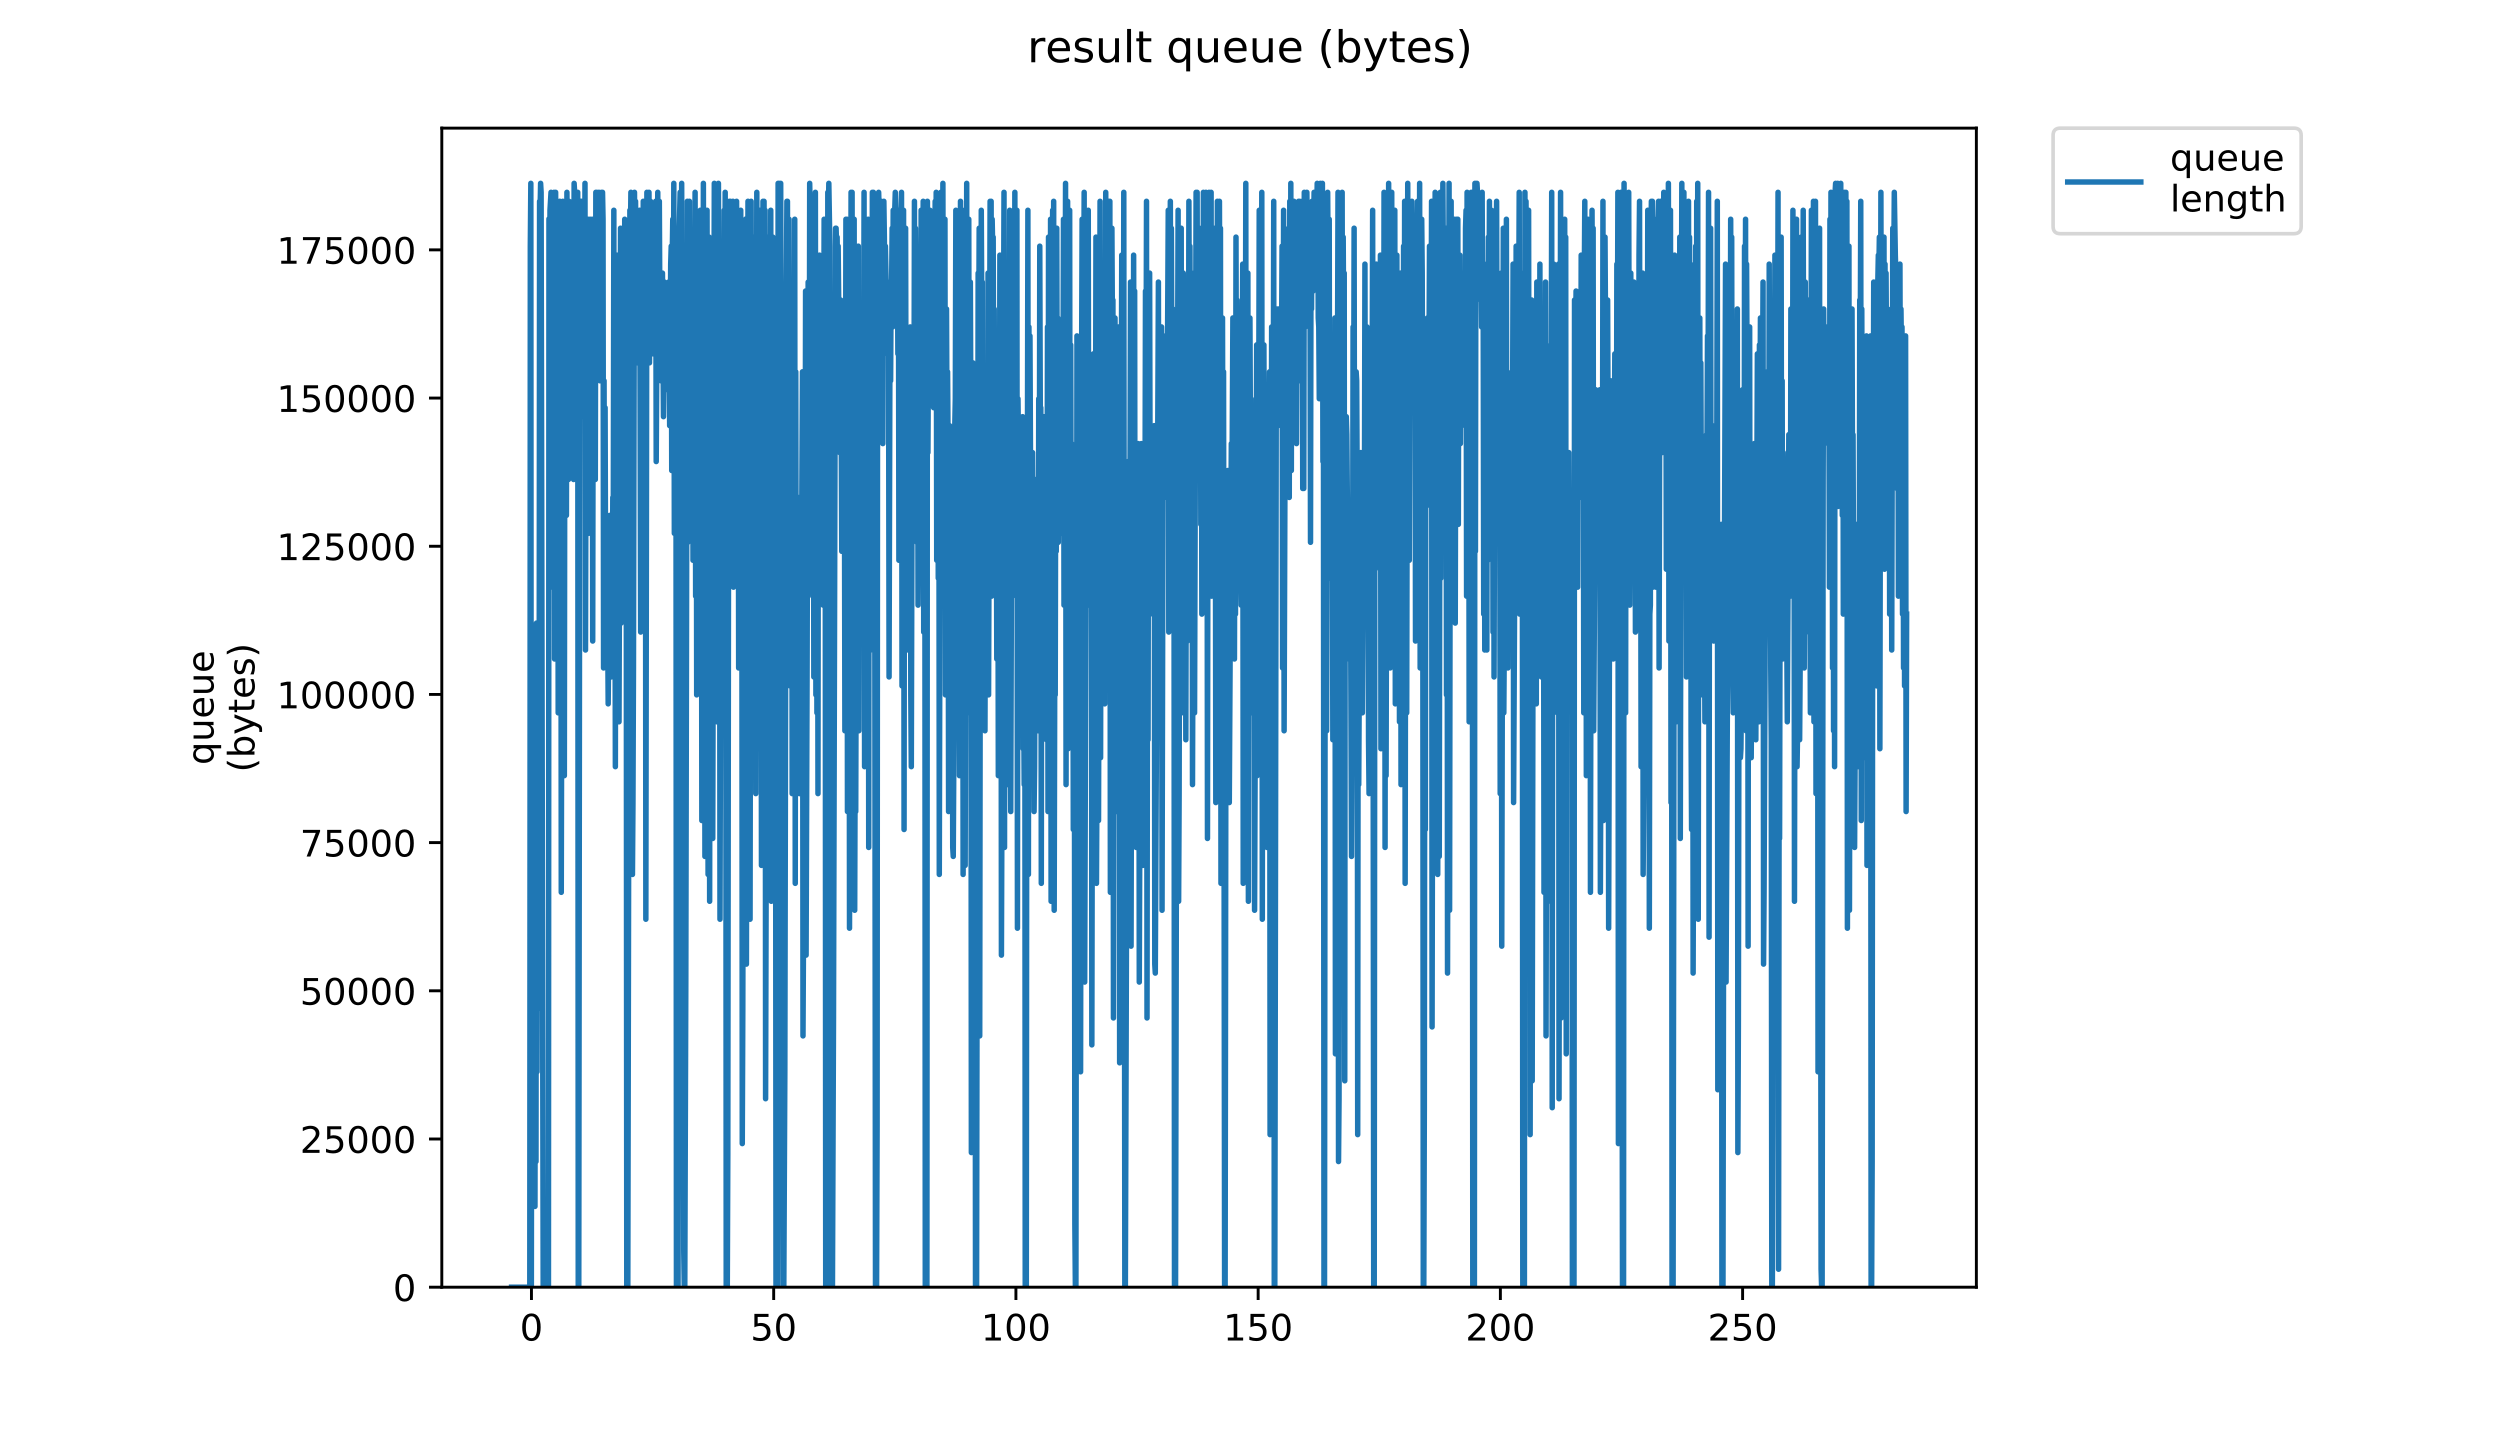 <?xml version="1.0" encoding="utf-8" standalone="no"?>
<!DOCTYPE svg PUBLIC "-//W3C//DTD SVG 1.1//EN"
  "http://www.w3.org/Graphics/SVG/1.1/DTD/svg11.dtd">
<!-- Created with matplotlib (https://matplotlib.org/) -->
<svg height="396pt" version="1.1" viewBox="0 0 684 396" width="684pt" xmlns="http://www.w3.org/2000/svg" xmlns:xlink="http://www.w3.org/1999/xlink">
 <defs>
  <style type="text/css">
*{stroke-linecap:butt;stroke-linejoin:round;}
  </style>
 </defs>
 <g id="figure_1">
  <g id="patch_1">
   <path d="M 0 396 
L 684 396 
L 684 0 
L 0 0 
z
" style="fill:#ffffff;"/>
  </g>
  <g id="axes_1">
   <g id="patch_2">
    <path d="M 120.879 352.174 
L 540.734 352.174 
L 540.734 35.062 
L 120.879 35.062 
z
" style="fill:#ffffff;"/>
   </g>
   <g id="matplotlib.axis_1">
    <g id="xtick_1">
     <g id="line2d_1">
      <defs>
       <path d="M 0 0 
L 0 3.5 
" id="m63b536dbc6" style="stroke:#000000;stroke-width:0.8;"/>
      </defs>
      <g>
       <use style="stroke:#000000;stroke-width:0.8;" x="145.406" xlink:href="#m63b536dbc6" y="352.174"/>
      </g>
     </g>
     <g id="text_1">
      <!-- 0 -->
      <defs>
       <path d="M 31.781 66.406 
Q 24.172 66.406 20.328 58.906 
Q 16.5 51.422 16.5 36.375 
Q 16.5 21.391 20.328 13.891 
Q 24.172 6.391 31.781 6.391 
Q 39.453 6.391 43.281 13.891 
Q 47.125 21.391 47.125 36.375 
Q 47.125 51.422 43.281 58.906 
Q 39.453 66.406 31.781 66.406 
z
M 31.781 74.219 
Q 44.047 74.219 50.516 64.516 
Q 56.984 54.828 56.984 36.375 
Q 56.984 17.969 50.516 8.266 
Q 44.047 -1.422 31.781 -1.422 
Q 19.531 -1.422 13.062 8.266 
Q 6.594 17.969 6.594 36.375 
Q 6.594 54.828 13.062 64.516 
Q 19.531 74.219 31.781 74.219 
z
" id="DejaVuSans-48"/>
      </defs>
      <g transform="translate(142.224 366.773)scale(0.1 -0.1)">
       <use xlink:href="#DejaVuSans-48"/>
      </g>
     </g>
    </g>
    <g id="xtick_2">
     <g id="line2d_2">
      <g>
       <use style="stroke:#000000;stroke-width:0.8;" x="211.68" xlink:href="#m63b536dbc6" y="352.174"/>
      </g>
     </g>
     <g id="text_2">
      <!-- 50 -->
      <defs>
       <path d="M 10.797 72.906 
L 49.516 72.906 
L 49.516 64.594 
L 19.828 64.594 
L 19.828 46.734 
Q 21.969 47.469 24.109 47.828 
Q 26.266 48.188 28.422 48.188 
Q 40.625 48.188 47.75 41.5 
Q 54.891 34.812 54.891 23.391 
Q 54.891 11.625 47.562 5.094 
Q 40.234 -1.422 26.906 -1.422 
Q 22.312 -1.422 17.547 -0.641 
Q 12.797 0.141 7.719 1.703 
L 7.719 11.625 
Q 12.109 9.234 16.797 8.062 
Q 21.484 6.891 26.703 6.891 
Q 35.156 6.891 40.078 11.328 
Q 45.016 15.766 45.016 23.391 
Q 45.016 31 40.078 35.438 
Q 35.156 39.891 26.703 39.891 
Q 22.75 39.891 18.812 39.016 
Q 14.891 38.141 10.797 36.281 
z
" id="DejaVuSans-53"/>
      </defs>
      <g transform="translate(205.318 366.773)scale(0.1 -0.1)">
       <use xlink:href="#DejaVuSans-53"/>
       <use x="63.623" xlink:href="#DejaVuSans-48"/>
      </g>
     </g>
    </g>
    <g id="xtick_3">
     <g id="line2d_3">
      <g>
       <use style="stroke:#000000;stroke-width:0.8;" x="277.954" xlink:href="#m63b536dbc6" y="352.174"/>
      </g>
     </g>
     <g id="text_3">
      <!-- 100 -->
      <defs>
       <path d="M 12.406 8.297 
L 28.516 8.297 
L 28.516 63.922 
L 10.984 60.406 
L 10.984 69.391 
L 28.422 72.906 
L 38.281 72.906 
L 38.281 8.297 
L 54.391 8.297 
L 54.391 0 
L 12.406 0 
z
" id="DejaVuSans-49"/>
      </defs>
      <g transform="translate(268.411 366.773)scale(0.1 -0.1)">
       <use xlink:href="#DejaVuSans-49"/>
       <use x="63.623" xlink:href="#DejaVuSans-48"/>
       <use x="127.246" xlink:href="#DejaVuSans-48"/>
      </g>
     </g>
    </g>
    <g id="xtick_4">
     <g id="line2d_4">
      <g>
       <use style="stroke:#000000;stroke-width:0.8;" x="344.229" xlink:href="#m63b536dbc6" y="352.174"/>
      </g>
     </g>
     <g id="text_4">
      <!-- 150 -->
      <g transform="translate(334.685 366.773)scale(0.1 -0.1)">
       <use xlink:href="#DejaVuSans-49"/>
       <use x="63.623" xlink:href="#DejaVuSans-53"/>
       <use x="127.246" xlink:href="#DejaVuSans-48"/>
      </g>
     </g>
    </g>
    <g id="xtick_5">
     <g id="line2d_5">
      <g>
       <use style="stroke:#000000;stroke-width:0.8;" x="410.503" xlink:href="#m63b536dbc6" y="352.174"/>
      </g>
     </g>
     <g id="text_5">
      <!-- 200 -->
      <defs>
       <path d="M 19.188 8.297 
L 53.609 8.297 
L 53.609 0 
L 7.328 0 
L 7.328 8.297 
Q 12.938 14.109 22.625 23.891 
Q 32.328 33.688 34.812 36.531 
Q 39.547 41.844 41.422 45.531 
Q 43.312 49.219 43.312 52.781 
Q 43.312 58.594 39.234 62.25 
Q 35.156 65.922 28.609 65.922 
Q 23.969 65.922 18.812 64.312 
Q 13.672 62.703 7.812 59.422 
L 7.812 69.391 
Q 13.766 71.781 18.938 73 
Q 24.125 74.219 28.422 74.219 
Q 39.75 74.219 46.484 68.547 
Q 53.219 62.891 53.219 53.422 
Q 53.219 48.922 51.531 44.891 
Q 49.859 40.875 45.406 35.406 
Q 44.188 33.984 37.641 27.219 
Q 31.109 20.453 19.188 8.297 
z
" id="DejaVuSans-50"/>
      </defs>
      <g transform="translate(400.959 366.773)scale(0.1 -0.1)">
       <use xlink:href="#DejaVuSans-50"/>
       <use x="63.623" xlink:href="#DejaVuSans-48"/>
       <use x="127.246" xlink:href="#DejaVuSans-48"/>
      </g>
     </g>
    </g>
    <g id="xtick_6">
     <g id="line2d_6">
      <g>
       <use style="stroke:#000000;stroke-width:0.8;" x="476.778" xlink:href="#m63b536dbc6" y="352.174"/>
      </g>
     </g>
     <g id="text_6">
      <!-- 250 -->
      <g transform="translate(467.234 366.773)scale(0.1 -0.1)">
       <use xlink:href="#DejaVuSans-50"/>
       <use x="63.623" xlink:href="#DejaVuSans-53"/>
       <use x="127.246" xlink:href="#DejaVuSans-48"/>
      </g>
     </g>
    </g>
   </g>
   <g id="matplotlib.axis_2">
    <g id="ytick_1">
     <g id="line2d_7">
      <defs>
       <path d="M 0 0 
L -3.5 0 
" id="mf57ca053b2" style="stroke:#000000;stroke-width:0.8;"/>
      </defs>
      <g>
       <use style="stroke:#000000;stroke-width:0.8;" x="120.879" xlink:href="#mf57ca053b2" y="352.174"/>
      </g>
     </g>
     <g id="text_7">
      <!-- 0 -->
      <g transform="translate(107.516 355.973)scale(0.1 -0.1)">
       <use xlink:href="#DejaVuSans-48"/>
      </g>
     </g>
    </g>
    <g id="ytick_2">
     <g id="line2d_8">
      <g>
       <use style="stroke:#000000;stroke-width:0.8;" x="120.879" xlink:href="#mf57ca053b2" y="311.63"/>
      </g>
     </g>
     <g id="text_8">
      <!-- 25000 -->
      <g transform="translate(82.066 315.429)scale(0.1 -0.1)">
       <use xlink:href="#DejaVuSans-50"/>
       <use x="63.623" xlink:href="#DejaVuSans-53"/>
       <use x="127.246" xlink:href="#DejaVuSans-48"/>
       <use x="190.869" xlink:href="#DejaVuSans-48"/>
       <use x="254.492" xlink:href="#DejaVuSans-48"/>
      </g>
     </g>
    </g>
    <g id="ytick_3">
     <g id="line2d_9">
      <g>
       <use style="stroke:#000000;stroke-width:0.8;" x="120.879" xlink:href="#mf57ca053b2" y="271.085"/>
      </g>
     </g>
     <g id="text_9">
      <!-- 50000 -->
      <g transform="translate(82.066 274.884)scale(0.1 -0.1)">
       <use xlink:href="#DejaVuSans-53"/>
       <use x="63.623" xlink:href="#DejaVuSans-48"/>
       <use x="127.246" xlink:href="#DejaVuSans-48"/>
       <use x="190.869" xlink:href="#DejaVuSans-48"/>
       <use x="254.492" xlink:href="#DejaVuSans-48"/>
      </g>
     </g>
    </g>
    <g id="ytick_4">
     <g id="line2d_10">
      <g>
       <use style="stroke:#000000;stroke-width:0.8;" x="120.879" xlink:href="#mf57ca053b2" y="230.541"/>
      </g>
     </g>
     <g id="text_10">
      <!-- 75000 -->
      <defs>
       <path d="M 8.203 72.906 
L 55.078 72.906 
L 55.078 68.703 
L 28.609 0 
L 18.312 0 
L 43.219 64.594 
L 8.203 64.594 
z
" id="DejaVuSans-55"/>
      </defs>
      <g transform="translate(82.066 234.34)scale(0.1 -0.1)">
       <use xlink:href="#DejaVuSans-55"/>
       <use x="63.623" xlink:href="#DejaVuSans-53"/>
       <use x="127.246" xlink:href="#DejaVuSans-48"/>
       <use x="190.869" xlink:href="#DejaVuSans-48"/>
       <use x="254.492" xlink:href="#DejaVuSans-48"/>
      </g>
     </g>
    </g>
    <g id="ytick_5">
     <g id="line2d_11">
      <g>
       <use style="stroke:#000000;stroke-width:0.8;" x="120.879" xlink:href="#mf57ca053b2" y="189.996"/>
      </g>
     </g>
     <g id="text_11">
      <!-- 100000 -->
      <g transform="translate(75.704 193.795)scale(0.1 -0.1)">
       <use xlink:href="#DejaVuSans-49"/>
       <use x="63.623" xlink:href="#DejaVuSans-48"/>
       <use x="127.246" xlink:href="#DejaVuSans-48"/>
       <use x="190.869" xlink:href="#DejaVuSans-48"/>
       <use x="254.492" xlink:href="#DejaVuSans-48"/>
       <use x="318.115" xlink:href="#DejaVuSans-48"/>
      </g>
     </g>
    </g>
    <g id="ytick_6">
     <g id="line2d_12">
      <g>
       <use style="stroke:#000000;stroke-width:0.8;" x="120.879" xlink:href="#mf57ca053b2" y="149.452"/>
      </g>
     </g>
     <g id="text_12">
      <!-- 125000 -->
      <g transform="translate(75.704 153.251)scale(0.1 -0.1)">
       <use xlink:href="#DejaVuSans-49"/>
       <use x="63.623" xlink:href="#DejaVuSans-50"/>
       <use x="127.246" xlink:href="#DejaVuSans-53"/>
       <use x="190.869" xlink:href="#DejaVuSans-48"/>
       <use x="254.492" xlink:href="#DejaVuSans-48"/>
       <use x="318.115" xlink:href="#DejaVuSans-48"/>
      </g>
     </g>
    </g>
    <g id="ytick_7">
     <g id="line2d_13">
      <g>
       <use style="stroke:#000000;stroke-width:0.8;" x="120.879" xlink:href="#mf57ca053b2" y="108.907"/>
      </g>
     </g>
     <g id="text_13">
      <!-- 150000 -->
      <g transform="translate(75.704 112.706)scale(0.1 -0.1)">
       <use xlink:href="#DejaVuSans-49"/>
       <use x="63.623" xlink:href="#DejaVuSans-53"/>
       <use x="127.246" xlink:href="#DejaVuSans-48"/>
       <use x="190.869" xlink:href="#DejaVuSans-48"/>
       <use x="254.492" xlink:href="#DejaVuSans-48"/>
       <use x="318.115" xlink:href="#DejaVuSans-48"/>
      </g>
     </g>
    </g>
    <g id="ytick_8">
     <g id="line2d_14">
      <g>
       <use style="stroke:#000000;stroke-width:0.8;" x="120.879" xlink:href="#mf57ca053b2" y="68.363"/>
      </g>
     </g>
     <g id="text_14">
      <!-- 175000 -->
      <g transform="translate(75.704 72.162)scale(0.1 -0.1)">
       <use xlink:href="#DejaVuSans-49"/>
       <use x="63.623" xlink:href="#DejaVuSans-55"/>
       <use x="127.246" xlink:href="#DejaVuSans-53"/>
       <use x="190.869" xlink:href="#DejaVuSans-48"/>
       <use x="254.492" xlink:href="#DejaVuSans-48"/>
       <use x="318.115" xlink:href="#DejaVuSans-48"/>
      </g>
     </g>
    </g>
    <g id="text_15">
     <!-- queue -->
     <defs>
      <path d="M 14.797 27.297 
Q 14.797 17.391 18.875 11.75 
Q 22.953 6.109 30.078 6.109 
Q 37.203 6.109 41.297 11.75 
Q 45.406 17.391 45.406 27.297 
Q 45.406 37.203 41.297 42.844 
Q 37.203 48.484 30.078 48.484 
Q 22.953 48.484 18.875 42.844 
Q 14.797 37.203 14.797 27.297 
z
M 45.406 8.203 
Q 42.578 3.328 38.25 0.953 
Q 33.938 -1.422 27.875 -1.422 
Q 17.969 -1.422 11.734 6.484 
Q 5.516 14.406 5.516 27.297 
Q 5.516 40.188 11.734 48.094 
Q 17.969 56 27.875 56 
Q 33.938 56 38.25 53.625 
Q 42.578 51.266 45.406 46.391 
L 45.406 54.688 
L 54.391 54.688 
L 54.391 -20.797 
L 45.406 -20.797 
z
" id="DejaVuSans-113"/>
      <path d="M 8.5 21.578 
L 8.5 54.688 
L 17.484 54.688 
L 17.484 21.922 
Q 17.484 14.156 20.5 10.266 
Q 23.531 6.391 29.594 6.391 
Q 36.859 6.391 41.078 11.031 
Q 45.312 15.672 45.312 23.688 
L 45.312 54.688 
L 54.297 54.688 
L 54.297 0 
L 45.312 0 
L 45.312 8.406 
Q 42.047 3.422 37.719 1 
Q 33.406 -1.422 27.688 -1.422 
Q 18.266 -1.422 13.375 4.438 
Q 8.5 10.297 8.5 21.578 
z
M 31.109 56 
z
" id="DejaVuSans-117"/>
      <path d="M 56.203 29.594 
L 56.203 25.203 
L 14.891 25.203 
Q 15.484 15.922 20.484 11.062 
Q 25.484 6.203 34.422 6.203 
Q 39.594 6.203 44.453 7.469 
Q 49.312 8.734 54.109 11.281 
L 54.109 2.781 
Q 49.266 0.734 44.188 -0.344 
Q 39.109 -1.422 33.891 -1.422 
Q 20.797 -1.422 13.156 6.188 
Q 5.516 13.812 5.516 26.812 
Q 5.516 40.234 12.766 48.109 
Q 20.016 56 32.328 56 
Q 43.359 56 49.781 48.891 
Q 56.203 41.797 56.203 29.594 
z
M 47.219 32.234 
Q 47.125 39.594 43.094 43.984 
Q 39.062 48.391 32.422 48.391 
Q 24.906 48.391 20.391 44.141 
Q 15.875 39.891 15.188 32.172 
z
" id="DejaVuSans-101"/>
     </defs>
     <g transform="translate(58.426 209.283)rotate(-90)scale(0.1 -0.1)">
      <use xlink:href="#DejaVuSans-113"/>
      <use x="63.477" xlink:href="#DejaVuSans-117"/>
      <use x="126.855" xlink:href="#DejaVuSans-101"/>
      <use x="188.379" xlink:href="#DejaVuSans-117"/>
      <use x="251.758" xlink:href="#DejaVuSans-101"/>
     </g>
     <!-- (bytes) -->
     <defs>
      <path d="M 31 75.875 
Q 24.469 64.656 21.281 53.656 
Q 18.109 42.672 18.109 31.391 
Q 18.109 20.125 21.312 9.062 
Q 24.516 -2 31 -13.188 
L 23.188 -13.188 
Q 15.875 -1.703 12.234 9.375 
Q 8.594 20.453 8.594 31.391 
Q 8.594 42.281 12.203 53.312 
Q 15.828 64.359 23.188 75.875 
z
" id="DejaVuSans-40"/>
      <path d="M 48.688 27.297 
Q 48.688 37.203 44.609 42.844 
Q 40.531 48.484 33.406 48.484 
Q 26.266 48.484 22.188 42.844 
Q 18.109 37.203 18.109 27.297 
Q 18.109 17.391 22.188 11.75 
Q 26.266 6.109 33.406 6.109 
Q 40.531 6.109 44.609 11.75 
Q 48.688 17.391 48.688 27.297 
z
M 18.109 46.391 
Q 20.953 51.266 25.266 53.625 
Q 29.594 56 35.594 56 
Q 45.562 56 51.781 48.094 
Q 58.016 40.188 58.016 27.297 
Q 58.016 14.406 51.781 6.484 
Q 45.562 -1.422 35.594 -1.422 
Q 29.594 -1.422 25.266 0.953 
Q 20.953 3.328 18.109 8.203 
L 18.109 0 
L 9.078 0 
L 9.078 75.984 
L 18.109 75.984 
z
" id="DejaVuSans-98"/>
      <path d="M 32.172 -5.078 
Q 28.375 -14.844 24.75 -17.812 
Q 21.141 -20.797 15.094 -20.797 
L 7.906 -20.797 
L 7.906 -13.281 
L 13.188 -13.281 
Q 16.891 -13.281 18.938 -11.516 
Q 21 -9.766 23.484 -3.219 
L 25.094 0.875 
L 2.984 54.688 
L 12.5 54.688 
L 29.594 11.922 
L 46.688 54.688 
L 56.203 54.688 
z
" id="DejaVuSans-121"/>
      <path d="M 18.312 70.219 
L 18.312 54.688 
L 36.812 54.688 
L 36.812 47.703 
L 18.312 47.703 
L 18.312 18.016 
Q 18.312 11.328 20.141 9.422 
Q 21.969 7.516 27.594 7.516 
L 36.812 7.516 
L 36.812 0 
L 27.594 0 
Q 17.188 0 13.234 3.875 
Q 9.281 7.766 9.281 18.016 
L 9.281 47.703 
L 2.688 47.703 
L 2.688 54.688 
L 9.281 54.688 
L 9.281 70.219 
z
" id="DejaVuSans-116"/>
      <path d="M 44.281 53.078 
L 44.281 44.578 
Q 40.484 46.531 36.375 47.5 
Q 32.281 48.484 27.875 48.484 
Q 21.188 48.484 17.844 46.438 
Q 14.5 44.391 14.5 40.281 
Q 14.5 37.156 16.891 35.375 
Q 19.281 33.594 26.516 31.984 
L 29.594 31.297 
Q 39.156 29.25 43.188 25.516 
Q 47.219 21.781 47.219 15.094 
Q 47.219 7.469 41.188 3.016 
Q 35.156 -1.422 24.609 -1.422 
Q 20.219 -1.422 15.453 -0.562 
Q 10.688 0.297 5.422 2 
L 5.422 11.281 
Q 10.406 8.688 15.234 7.391 
Q 20.062 6.109 24.812 6.109 
Q 31.156 6.109 34.562 8.281 
Q 37.984 10.453 37.984 14.406 
Q 37.984 18.062 35.516 20.016 
Q 33.062 21.969 24.703 23.781 
L 21.578 24.516 
Q 13.234 26.266 9.516 29.906 
Q 5.812 33.547 5.812 39.891 
Q 5.812 47.609 11.281 51.797 
Q 16.75 56 26.812 56 
Q 31.781 56 36.172 55.266 
Q 40.578 54.547 44.281 53.078 
z
" id="DejaVuSans-115"/>
      <path d="M 8.016 75.875 
L 15.828 75.875 
Q 23.141 64.359 26.781 53.312 
Q 30.422 42.281 30.422 31.391 
Q 30.422 20.453 26.781 9.375 
Q 23.141 -1.703 15.828 -13.188 
L 8.016 -13.188 
Q 14.5 -2 17.703 9.062 
Q 20.906 20.125 20.906 31.391 
Q 20.906 42.672 17.703 53.656 
Q 14.5 64.656 8.016 75.875 
z
" id="DejaVuSans-41"/>
     </defs>
     <g transform="translate(69.624 211.295)rotate(-90)scale(0.1 -0.1)">
      <use xlink:href="#DejaVuSans-40"/>
      <use x="39.014" xlink:href="#DejaVuSans-98"/>
      <use x="102.49" xlink:href="#DejaVuSans-121"/>
      <use x="161.67" xlink:href="#DejaVuSans-116"/>
      <use x="200.879" xlink:href="#DejaVuSans-101"/>
      <use x="262.402" xlink:href="#DejaVuSans-115"/>
      <use x="314.502" xlink:href="#DejaVuSans-41"/>
     </g>
    </g>
   </g>
   <g id="line2d_15">
    <path clip-path="url(#paccea2cb82)" d="M 139.963 352.174 
L 144.951 352.174 
L 145.093 67.351 
L 145.236 50.163 
L 145.378 352.174 
L 145.521 222.039 
L 145.661 258.87 
L 145.802 256.415 
L 145.943 251.504 
L 146.084 300.611 
L 146.224 246.593 
L 146.365 330.076 
L 146.505 231.861 
L 146.645 317.799 
L 146.785 170.476 
L 146.926 293.245 
L 147.066 180.298 
L 147.207 276.058 
L 147.347 231.861 
L 147.487 244.138 
L 147.629 55.074 
L 147.769 57.529 
L 147.909 50.163 
L 148.048 52.618 
L 148.614 352.174 
L 148.754 352.174 
L 148.895 349.719 
L 149.041 352.174 
L 150.057 352.174 
L 150.197 59.89 
L 150.338 94.36 
L 150.478 57.529 
L 150.759 52.618 
L 150.899 141.012 
L 151.04 99.271 
L 151.179 160.655 
L 151.32 84.538 
L 151.459 86.994 
L 151.599 52.618 
L 151.739 180.298 
L 151.879 62.44 
L 152.018 52.618 
L 152.158 101.726 
L 152.298 55.074 
L 152.438 155.744 
L 152.578 82.083 
L 152.721 195.03 
L 152.86 104.181 
L 153.003 150.833 
L 153.142 55.074 
L 153.423 74.717 
L 153.563 244.138 
L 153.982 55.074 
L 154.122 158.2 
L 154.262 64.873 
L 154.405 212.218 
L 154.547 91.904 
L 154.687 91.904 
L 154.83 67.351 
L 154.971 141.012 
L 155.111 52.618 
L 155.251 118.914 
L 155.392 67.351 
L 155.534 131.19 
L 155.675 55.074 
L 155.815 82.083 
L 155.956 74.717 
L 156.096 74.717 
L 156.238 64.873 
L 156.378 99.271 
L 156.518 64.873 
L 156.659 84.538 
L 156.798 55.074 
L 156.938 131.19 
L 157.079 50.163 
L 157.221 52.618 
L 157.362 59.985 
L 157.502 55.074 
L 157.643 57.529 
L 157.783 55.074 
L 157.923 67.351 
L 158.063 52.618 
L 158.206 352.174 
L 158.354 352.174 
L 158.65 82.083 
L 158.79 55.074 
L 159.069 55.074 
L 159.209 106.637 
L 159.349 114.003 
L 159.63 57.529 
L 159.771 55.074 
L 159.911 94.36 
L 160.052 50.163 
L 160.191 177.843 
L 160.47 62.44 
L 160.613 59.985 
L 160.752 99.271 
L 160.892 59.985 
L 161.033 145.923 
L 161.455 59.985 
L 161.596 136.101 
L 161.737 72.261 
L 161.877 128.735 
L 162.021 59.985 
L 162.162 175.387 
L 162.303 86.994 
L 162.446 106.637 
L 162.586 77.172 
L 162.874 131.19 
L 163.019 52.618 
L 163.301 52.618 
L 163.582 59.985 
L 163.864 52.618 
L 164.004 62.44 
L 164.144 104.181 
L 164.285 62.44 
L 164.425 96.815 
L 164.566 52.618 
L 164.85 52.618 
L 164.991 59.985 
L 165.135 182.753 
L 165.275 104.181 
L 165.415 160.655 
L 165.555 111.547 
L 165.694 160.655 
L 165.976 143.467 
L 166.116 150.833 
L 166.398 192.575 
L 166.817 141.012 
L 166.957 143.467 
L 167.24 185.209 
L 167.38 180.298 
L 167.52 170.476 
L 167.661 136.101 
L 167.803 138.557 
L 167.943 57.529 
L 168.083 168.021 
L 168.223 131.19 
L 168.363 209.762 
L 168.504 109.092 
L 168.644 168.021 
L 168.788 69.806 
L 168.933 118.914 
L 169.077 121.369 
L 169.362 197.486 
L 169.782 62.44 
L 169.926 170.476 
L 170.074 145.923 
L 170.218 143.467 
L 170.36 86.994 
L 170.502 116.458 
L 170.642 109.092 
L 170.782 114.003 
L 170.922 59.985 
L 171.062 131.19 
L 171.202 84.538 
L 171.342 136.101 
L 171.482 352.174 
L 171.77 352.174 
L 172.334 57.529 
L 172.474 64.873 
L 172.614 52.618 
L 172.897 202.396 
L 173.037 239.246 
L 173.176 219.584 
L 173.316 182.753 
L 173.596 52.618 
L 173.739 82.083 
L 173.885 55.074 
L 174.166 94.36 
L 174.307 99.271 
L 174.447 99.271 
L 174.727 59.985 
L 174.867 84.538 
L 175.007 57.529 
L 175.286 172.932 
L 175.567 67.351 
L 175.711 91.904 
L 175.857 148.378 
L 175.998 55.074 
L 176.138 59.985 
L 176.282 136.101 
L 176.562 55.074 
L 176.702 251.504 
L 176.989 52.618 
L 177.133 86.994 
L 177.277 57.529 
L 177.419 69.806 
L 177.559 52.618 
L 177.699 99.271 
L 177.844 55.074 
L 177.983 55.074 
L 178.263 79.628 
L 178.406 67.351 
L 178.554 77.172 
L 178.695 96.815 
L 178.836 62.44 
L 178.977 77.172 
L 179.118 57.529 
L 179.259 64.873 
L 179.398 55.074 
L 179.539 126.28 
L 179.964 52.618 
L 180.106 84.538 
L 180.249 57.529 
L 180.393 55.074 
L 180.536 84.538 
L 180.677 82.083 
L 180.819 104.181 
L 180.96 86.994 
L 181.103 104.181 
L 181.246 74.717 
L 181.527 114.003 
L 181.808 77.172 
L 181.948 91.904 
L 182.092 89.449 
L 182.233 96.815 
L 182.373 82.083 
L 182.656 106.637 
L 182.796 104.181 
L 182.936 77.172 
L 183.217 116.458 
L 183.5 72.261 
L 183.644 67.351 
L 183.784 128.735 
L 183.924 69.806 
L 184.068 59.985 
L 184.211 104.181 
L 184.353 50.163 
L 184.498 145.923 
L 184.644 72.261 
L 184.785 72.261 
L 184.926 64.873 
L 185.072 352.174 
L 185.514 352.174 
L 185.803 64.873 
L 186.086 52.618 
L 186.226 57.529 
L 186.366 106.637 
L 186.505 50.163 
L 187.074 342.353 
L 187.215 352.174 
L 187.356 352.174 
L 187.636 268.691 
L 188.062 55.074 
L 188.203 148.378 
L 188.625 55.074 
L 188.765 118.914 
L 188.906 106.637 
L 189.046 77.172 
L 189.187 91.904 
L 189.328 123.824 
L 189.469 74.717 
L 189.609 153.289 
L 189.752 89.449 
L 189.892 128.735 
L 190.178 52.618 
L 190.324 163.11 
L 190.471 82.083 
L 190.612 190.119 
L 190.893 59.985 
L 191.175 106.637 
L 191.315 79.628 
L 191.456 114.003 
L 191.596 57.529 
L 191.736 138.557 
L 191.878 91.904 
L 192.022 224.495 
L 192.163 165.566 
L 192.304 165.566 
L 192.444 50.163 
L 192.585 133.646 
L 192.725 64.873 
L 192.866 234.316 
L 193.006 143.467 
L 193.147 158.2 
L 193.296 69.806 
L 193.446 57.529 
L 193.731 239.246 
L 193.873 177.843 
L 194.013 64.873 
L 194.158 246.593 
L 194.299 101.726 
L 194.441 214.673 
L 194.861 79.628 
L 195.003 229.405 
L 195.433 50.163 
L 195.575 99.271 
L 195.715 59.985 
L 195.858 126.28 
L 195.999 52.618 
L 196.142 197.486 
L 196.282 111.547 
L 196.422 165.566 
L 196.561 50.163 
L 196.701 94.36 
L 196.845 89.449 
L 196.988 251.504 
L 197.269 133.646 
L 197.414 116.458 
L 197.558 72.261 
L 197.698 165.566 
L 197.841 180.298 
L 198.129 57.529 
L 198.27 111.547 
L 198.41 52.618 
L 198.551 101.726 
L 198.691 352.174 
L 198.984 352.174 
L 199.129 315.344 
L 199.411 69.806 
L 199.553 55.074 
L 199.694 57.529 
L 199.834 55.074 
L 199.974 69.806 
L 200.117 96.815 
L 200.399 84.538 
L 200.538 55.074 
L 200.678 160.655 
L 200.963 79.628 
L 201.104 64.873 
L 201.244 158.2 
L 201.385 67.351 
L 201.526 55.074 
L 201.669 153.289 
L 201.954 84.538 
L 202.096 182.753 
L 202.379 64.873 
L 202.521 121.369 
L 202.663 57.529 
L 202.804 141.012 
L 202.944 96.815 
L 203.085 312.888 
L 203.23 276.058 
L 203.513 138.557 
L 203.654 143.467 
L 203.794 99.271 
L 203.935 99.271 
L 204.077 59.916 
L 204.217 263.781 
L 204.505 111.547 
L 204.65 55.074 
L 204.794 190.119 
L 205.076 64.873 
L 205.217 251.504 
L 205.501 55.074 
L 205.643 128.735 
L 205.783 64.873 
L 205.923 74.717 
L 206.063 67.351 
L 206.206 99.271 
L 206.346 64.873 
L 206.493 99.271 
L 206.635 77.172 
L 206.777 217.129 
L 207.061 52.618 
L 207.203 163.11 
L 207.343 74.717 
L 207.628 204.852 
L 207.908 57.529 
L 208.052 190.119 
L 208.192 101.726 
L 208.335 236.772 
L 208.476 187.664 
L 208.759 55.074 
L 208.901 91.904 
L 209.041 55.074 
L 209.181 111.547 
L 209.321 57.529 
L 209.464 300.611 
L 209.746 190.119 
L 209.886 131.19 
L 210.027 160.655 
L 210.169 64.873 
L 210.308 72.261 
L 210.593 136.101 
L 210.881 57.529 
L 211.026 246.593 
L 211.451 64.873 
L 211.596 185.209 
L 211.738 77.172 
L 211.879 143.467 
L 212.023 74.717 
L 212.166 133.646 
L 212.31 352.174 
L 212.457 339.897 
L 212.604 349.719 
L 212.752 352.174 
L 212.892 50.163 
L 213.174 50.163 
L 213.455 55.074 
L 213.596 50.163 
L 213.878 182.753 
L 214.304 352.174 
L 214.449 352.174 
L 214.731 293.245 
L 215.153 77.172 
L 215.299 55.074 
L 215.444 55.074 
L 215.59 106.637 
L 215.873 59.985 
L 216.167 187.664 
L 216.589 77.172 
L 216.736 217.129 
L 217.019 185.209 
L 217.159 106.637 
L 217.3 133.646 
L 217.44 59.985 
L 217.58 241.682 
L 217.719 101.726 
L 217.862 195.03 
L 218.004 141.012 
L 218.145 168.021 
L 218.43 136.101 
L 218.571 150.833 
L 218.711 217.129 
L 218.851 217.129 
L 218.993 212.218 
L 219.558 101.726 
L 219.698 283.424 
L 219.838 256.415 
L 219.978 190.119 
L 220.118 182.753 
L 220.262 160.655 
L 220.405 79.628 
L 220.547 261.325 
L 220.828 180.298 
L 221.11 77.172 
L 221.39 145.923 
L 221.529 50.163 
L 221.669 57.529 
L 221.812 136.101 
L 221.953 138.557 
L 222.238 55.074 
L 222.379 163.11 
L 222.52 86.994 
L 222.662 185.209 
L 223.088 52.618 
L 223.227 190.119 
L 223.369 74.717 
L 223.508 195.03 
L 223.648 84.538 
L 223.797 217.129 
L 223.937 77.172 
L 224.076 155.744 
L 224.216 69.806 
L 224.355 133.646 
L 224.499 72.261 
L 224.64 150.833 
L 224.78 84.538 
L 224.92 84.538 
L 225.203 165.566 
L 225.481 59.985 
L 225.772 101.726 
L 225.913 352.174 
L 226.2 352.174 
L 226.345 312.888 
L 226.486 52.618 
L 226.626 59.985 
L 226.765 50.163 
L 227.047 67.351 
L 227.478 352.174 
L 227.619 344.808 
L 227.759 352.174 
L 228.045 278.513 
L 228.613 62.44 
L 228.754 62.44 
L 228.895 67.351 
L 229.036 64.873 
L 229.177 82.083 
L 229.317 67.351 
L 229.46 82.083 
L 229.601 82.083 
L 229.741 123.824 
L 230.022 82.083 
L 230.303 150.833 
L 230.59 89.449 
L 230.73 131.19 
L 231.018 116.458 
L 231.159 199.941 
L 231.441 59.985 
L 231.581 128.735 
L 231.722 59.985 
L 231.863 222.039 
L 232.284 94.36 
L 232.425 253.959 
L 232.852 52.618 
L 232.993 116.458 
L 233.134 52.618 
L 233.276 236.772 
L 233.699 59.985 
L 233.842 249.048 
L 233.983 202.396 
L 234.124 222.039 
L 234.266 172.932 
L 234.407 190.119 
L 234.553 84.538 
L 234.694 141.012 
L 234.837 67.351 
L 234.977 199.941 
L 235.118 118.914 
L 235.258 138.557 
L 235.402 84.538 
L 235.551 136.101 
L 235.693 86.994 
L 235.834 89.449 
L 235.978 165.566 
L 236.121 168.021 
L 236.265 131.19 
L 236.406 52.618 
L 236.547 209.762 
L 236.83 74.717 
L 237.115 121.369 
L 237.256 77.172 
L 237.396 175.387 
L 237.538 59.985 
L 237.679 231.861 
L 237.821 72.261 
L 237.962 168.021 
L 238.103 62.44 
L 238.244 177.843 
L 238.391 67.351 
L 238.534 138.557 
L 238.678 52.618 
L 238.819 114.003 
L 238.961 52.618 
L 239.106 128.735 
L 239.251 69.806 
L 239.533 352.174 
L 239.828 352.174 
L 239.976 307.977 
L 240.117 57.529 
L 240.398 52.618 
L 240.539 57.529 
L 240.68 55.074 
L 240.82 55.074 
L 240.963 89.449 
L 241.105 55.074 
L 241.249 114.003 
L 241.394 86.994 
L 241.538 121.369 
L 241.681 57.529 
L 241.822 55.074 
L 241.962 64.873 
L 242.102 86.994 
L 242.243 67.351 
L 242.529 82.083 
L 242.678 82.083 
L 242.82 96.815 
L 242.963 82.083 
L 243.109 89.449 
L 243.25 185.209 
L 243.53 77.172 
L 243.67 104.181 
L 243.812 77.172 
L 243.952 77.172 
L 244.093 62.44 
L 244.236 89.449 
L 244.377 57.529 
L 244.52 86.994 
L 244.66 57.529 
L 244.803 57.529 
L 244.948 52.618 
L 245.231 59.985 
L 245.372 57.529 
L 245.516 64.873 
L 245.657 96.815 
L 245.798 57.529 
L 245.938 153.289 
L 246.078 64.873 
L 246.218 104.181 
L 246.365 79.628 
L 246.51 114.003 
L 246.651 52.618 
L 246.791 187.664 
L 246.931 67.351 
L 247.071 82.083 
L 247.211 57.529 
L 247.352 226.95 
L 247.493 99.271 
L 247.634 133.646 
L 247.774 62.44 
L 247.915 133.646 
L 248.055 96.815 
L 248.196 155.744 
L 248.337 118.914 
L 248.478 177.843 
L 248.621 160.655 
L 248.763 109.092 
L 248.909 118.914 
L 249.051 89.449 
L 249.194 190.119 
L 249.336 209.762 
L 249.617 99.271 
L 249.757 118.914 
L 249.905 116.458 
L 250.045 128.735 
L 250.188 55.074 
L 250.329 118.914 
L 250.47 62.44 
L 250.611 82.083 
L 250.752 67.351 
L 250.893 148.378 
L 251.037 82.083 
L 251.18 165.566 
L 251.46 116.458 
L 251.601 121.369 
L 251.742 158.2 
L 251.883 123.824 
L 252.023 57.529 
L 252.164 116.458 
L 252.445 101.726 
L 252.585 55.074 
L 252.726 172.932 
L 253.01 69.806 
L 253.156 352.174 
L 253.599 352.174 
L 253.741 55.074 
L 253.88 123.824 
L 254.159 67.351 
L 254.306 74.717 
L 254.447 57.529 
L 254.588 106.637 
L 254.73 91.904 
L 254.872 104.181 
L 255.014 106.637 
L 255.158 91.904 
L 255.299 109.092 
L 255.44 111.547 
L 255.863 55.074 
L 256.003 91.904 
L 256.143 52.618 
L 256.284 153.289 
L 256.424 57.529 
L 256.564 59.985 
L 256.707 158.2 
L 256.85 74.717 
L 256.991 239.246 
L 257.413 52.618 
L 257.554 89.449 
L 257.694 52.618 
L 257.834 106.637 
L 257.976 50.163 
L 258.116 128.735 
L 258.256 77.172 
L 258.397 141.012 
L 258.539 59.985 
L 258.682 190.119 
L 258.968 84.538 
L 259.108 118.914 
L 259.252 101.726 
L 259.392 121.369 
L 259.534 222.039 
L 259.817 116.458 
L 260.099 214.673 
L 260.383 143.467 
L 260.525 160.655 
L 260.665 231.861 
L 260.808 234.316 
L 261.091 185.209 
L 261.231 116.458 
L 261.376 109.092 
L 261.515 57.529 
L 261.655 133.646 
L 261.794 64.873 
L 261.934 141.012 
L 262.074 104.181 
L 262.367 128.735 
L 262.508 212.218 
L 262.789 55.074 
L 262.931 170.476 
L 263.219 126.28 
L 263.358 57.529 
L 263.505 239.246 
L 263.925 111.547 
L 264.066 236.772 
L 264.489 50.163 
L 264.628 195.03 
L 264.769 79.628 
L 264.911 82.083 
L 265.055 59.985 
L 265.203 155.744 
L 265.344 82.083 
L 265.485 77.172 
L 265.625 114.003 
L 265.765 315.344 
L 265.905 126.28 
L 266.044 195.03 
L 266.187 99.271 
L 266.327 155.744 
L 266.468 111.547 
L 266.609 165.566 
L 266.75 163.11 
L 266.896 352.174 
L 267.191 352.174 
L 267.62 74.717 
L 267.764 96.815 
L 267.904 62.44 
L 268.05 283.424 
L 268.194 172.932 
L 268.335 163.11 
L 268.479 57.529 
L 268.618 86.994 
L 268.762 77.172 
L 268.909 197.486 
L 269.053 177.843 
L 269.199 126.28 
L 269.343 121.369 
L 269.484 199.941 
L 269.766 104.181 
L 269.908 182.753 
L 270.049 182.753 
L 270.189 163.11 
L 270.33 74.717 
L 270.472 190.119 
L 270.892 55.074 
L 271.034 109.092 
L 271.174 55.074 
L 271.314 163.11 
L 271.455 59.985 
L 271.594 67.351 
L 271.735 64.873 
L 271.875 111.547 
L 272.015 84.538 
L 272.156 141.012 
L 272.296 116.458 
L 272.579 128.735 
L 272.72 180.298 
L 273.001 121.369 
L 273.14 212.218 
L 273.428 141.012 
L 273.568 69.806 
L 273.708 136.101 
L 273.848 89.449 
L 273.988 261.325 
L 274.696 52.618 
L 274.837 231.861 
L 274.98 96.815 
L 275.122 143.467 
L 275.262 84.538 
L 275.404 121.369 
L 275.545 99.271 
L 275.689 214.673 
L 275.831 192.575 
L 276.254 57.529 
L 276.395 197.486 
L 276.535 222.039 
L 276.677 175.387 
L 276.817 89.449 
L 276.957 163.11 
L 277.378 57.529 
L 277.521 158.2 
L 277.663 52.618 
L 277.803 148.378 
L 277.943 128.735 
L 278.083 150.833 
L 278.223 57.529 
L 278.371 253.959 
L 278.518 109.092 
L 278.798 133.646 
L 278.938 116.458 
L 279.078 136.101 
L 279.363 199.941 
L 279.645 121.369 
L 279.786 114.003 
L 279.93 204.852 
L 280.078 192.575 
L 280.22 214.673 
L 280.362 118.914 
L 280.503 352.174 
L 280.797 352.174 
L 280.94 168.021 
L 281.087 138.557 
L 281.229 57.529 
L 281.371 239.246 
L 281.511 89.449 
L 281.656 128.735 
L 281.797 91.904 
L 282.08 158.2 
L 282.22 158.2 
L 282.36 150.833 
L 282.499 123.824 
L 282.639 150.833 
L 282.921 222.039 
L 283.061 209.762 
L 283.346 138.557 
L 283.486 131.19 
L 283.626 138.557 
L 284.055 199.941 
L 284.197 109.092 
L 284.337 165.566 
L 284.479 67.351 
L 284.621 111.547 
L 284.76 111.547 
L 284.9 241.682 
L 285.04 128.735 
L 285.18 177.843 
L 285.32 133.646 
L 285.601 114.003 
L 285.745 163.11 
L 285.885 170.476 
L 286.029 114.003 
L 286.173 128.735 
L 286.314 202.396 
L 286.454 163.11 
L 286.595 89.449 
L 286.734 222.039 
L 286.875 64.873 
L 287.155 212.218 
L 287.436 59.985 
L 287.58 246.593 
L 288.002 57.529 
L 288.143 126.28 
L 288.283 55.074 
L 288.426 249.048 
L 288.566 187.664 
L 288.708 190.119 
L 288.848 121.369 
L 288.988 150.833 
L 289.128 62.44 
L 289.269 123.824 
L 289.409 86.994 
L 289.551 148.378 
L 289.692 116.458 
L 289.834 131.19 
L 289.976 121.369 
L 290.117 143.467 
L 290.257 145.923 
L 290.399 99.271 
L 290.543 136.101 
L 290.684 136.101 
L 290.825 111.547 
L 290.967 59.985 
L 291.108 165.566 
L 291.25 118.914 
L 291.391 109.092 
L 291.532 50.163 
L 291.672 214.673 
L 291.814 94.36 
L 291.955 86.994 
L 292.096 55.074 
L 292.236 204.852 
L 292.379 126.28 
L 292.521 111.547 
L 292.66 57.529 
L 292.802 190.119 
L 292.944 94.36 
L 293.09 158.2 
L 293.229 121.369 
L 293.37 150.833 
L 293.513 133.646 
L 293.654 226.95 
L 293.939 168.021 
L 294.08 334.987 
L 294.224 352.174 
L 294.371 352.174 
L 294.657 91.904 
L 294.799 126.28 
L 294.941 258.87 
L 295.222 160.655 
L 295.502 104.181 
L 295.644 293.245 
L 295.925 99.271 
L 296.066 59.985 
L 296.207 143.467 
L 296.346 126.28 
L 296.627 52.618 
L 296.767 268.691 
L 297.185 138.557 
L 297.325 133.646 
L 297.466 59.985 
L 297.606 141.012 
L 297.747 57.529 
L 297.887 165.566 
L 298.026 101.726 
L 298.169 155.744 
L 298.309 99.271 
L 298.448 101.726 
L 298.588 99.271 
L 298.727 285.879 
L 299.013 126.28 
L 299.152 96.815 
L 299.293 118.914 
L 299.433 121.369 
L 299.573 172.932 
L 299.713 136.101 
L 299.852 64.873 
L 299.992 241.682 
L 300.137 212.218 
L 300.417 74.717 
L 300.556 224.495 
L 300.976 55.074 
L 301.118 207.307 
L 301.261 121.369 
L 301.401 145.923 
L 301.544 74.717 
L 301.683 175.387 
L 301.963 89.449 
L 302.108 175.387 
L 302.249 192.575 
L 302.529 52.618 
L 302.67 150.833 
L 302.812 106.637 
L 302.952 187.664 
L 303.232 89.449 
L 303.374 55.074 
L 303.514 126.28 
L 303.657 55.074 
L 303.796 244.138 
L 303.936 158.2 
L 304.076 175.387 
L 304.216 62.44 
L 304.357 89.449 
L 304.497 82.083 
L 304.638 278.513 
L 304.78 148.378 
L 304.92 197.486 
L 305.062 86.994 
L 305.202 133.646 
L 305.344 109.092 
L 305.486 222.039 
L 305.627 165.566 
L 305.768 170.476 
L 306.05 89.449 
L 306.191 121.369 
L 306.334 290.79 
L 306.477 185.209 
L 306.62 172.932 
L 306.907 69.806 
L 307.047 190.119 
L 307.328 138.557 
L 307.468 52.618 
L 307.75 352.174 
L 307.897 352.174 
L 308.185 261.325 
L 308.468 131.19 
L 308.608 126.28 
L 308.748 136.101 
L 308.888 136.101 
L 309.03 131.19 
L 309.172 133.646 
L 309.314 77.172 
L 309.458 258.87 
L 309.6 192.575 
L 309.741 209.762 
L 309.88 150.833 
L 310.02 175.387 
L 310.16 69.806 
L 310.301 136.101 
L 310.44 79.628 
L 310.581 214.673 
L 310.723 170.476 
L 310.863 231.861 
L 311.003 180.298 
L 311.143 177.843 
L 311.283 163.11 
L 311.426 121.369 
L 311.566 136.101 
L 311.707 268.691 
L 311.989 187.664 
L 312.131 170.476 
L 312.272 121.369 
L 312.413 153.289 
L 312.696 236.772 
L 313.259 148.378 
L 313.401 79.628 
L 313.542 118.914 
L 313.684 55.074 
L 313.824 278.513 
L 313.966 170.476 
L 314.108 202.396 
L 314.25 111.547 
L 314.393 153.289 
L 314.535 74.717 
L 314.676 138.557 
L 314.817 138.557 
L 314.958 133.091 
L 315.098 141.012 
L 315.38 168.021 
L 315.52 143.467 
L 315.661 145.923 
L 315.801 116.458 
L 315.946 263.781 
L 316.087 266.236 
L 316.371 207.307 
L 316.939 77.172 
L 317.086 182.753 
L 317.227 148.378 
L 317.369 190.119 
L 317.512 111.547 
L 317.653 126.28 
L 317.794 89.449 
L 317.935 249.048 
L 318.215 121.369 
L 318.355 91.904 
L 318.496 111.547 
L 318.637 94.36 
L 318.781 123.824 
L 319.068 96.815 
L 319.209 136.101 
L 319.634 57.529 
L 319.779 172.932 
L 319.921 64.873 
L 320.064 77.172 
L 320.205 55.074 
L 320.347 128.735 
L 320.489 62.44 
L 320.631 104.181 
L 320.772 84.538 
L 320.912 84.538 
L 321.052 114.003 
L 321.194 109.092 
L 321.338 352.174 
L 321.628 352.174 
L 322.049 143.467 
L 322.33 57.529 
L 322.47 246.593 
L 322.611 217.129 
L 322.897 77.172 
L 323.037 82.083 
L 323.179 62.44 
L 323.319 195.03 
L 323.459 84.538 
L 323.599 91.904 
L 323.739 74.717 
L 323.878 185.209 
L 324.163 82.083 
L 324.442 202.396 
L 324.721 77.172 
L 324.861 175.387 
L 325 163.11 
L 325.14 128.735 
L 325.282 55.074 
L 325.424 101.726 
L 325.564 67.351 
L 325.704 133.646 
L 325.847 99.271 
L 325.987 126.28 
L 326.127 82.083 
L 326.267 214.673 
L 326.688 74.717 
L 326.829 195.03 
L 327.253 52.618 
L 327.395 118.914 
L 327.535 52.618 
L 327.676 128.735 
L 327.816 62.44 
L 327.959 69.806 
L 328.106 62.44 
L 328.252 82.083 
L 328.397 77.172 
L 328.543 143.467 
L 328.684 74.717 
L 328.824 168.021 
L 328.964 89.449 
L 329.104 138.557 
L 329.244 52.618 
L 329.385 57.529 
L 329.525 69.806 
L 329.664 62.44 
L 329.804 104.181 
L 329.944 52.618 
L 330.084 121.369 
L 330.223 82.083 
L 330.363 229.405 
L 330.503 118.914 
L 330.647 158.2 
L 330.793 52.618 
L 330.94 123.824 
L 331.08 57.529 
L 331.219 84.538 
L 331.361 52.618 
L 331.502 163.11 
L 331.644 104.181 
L 331.786 114.003 
L 331.928 145.923 
L 332.068 62.44 
L 332.363 109.092 
L 332.503 109.092 
L 332.643 219.584 
L 332.786 91.904 
L 332.932 121.369 
L 333.077 55.074 
L 333.219 212.218 
L 333.359 86.994 
L 333.498 148.378 
L 333.638 55.074 
L 333.777 104.181 
L 333.917 62.44 
L 334.057 241.682 
L 334.337 86.994 
L 334.477 86.994 
L 334.624 158.2 
L 334.764 101.726 
L 335.049 352.174 
L 335.195 352.174 
L 335.483 136.101 
L 335.624 155.744 
L 335.905 128.735 
L 336.046 145.923 
L 336.332 219.584 
L 336.894 121.369 
L 337.033 141.012 
L 337.315 86.994 
L 337.455 175.387 
L 337.742 180.298 
L 337.885 126.28 
L 338.025 168.021 
L 338.165 64.873 
L 338.305 123.824 
L 338.445 82.083 
L 338.585 123.824 
L 338.725 101.726 
L 339.014 136.101 
L 339.154 133.646 
L 339.578 165.566 
L 340.004 72.261 
L 340.144 241.682 
L 340.425 180.298 
L 340.568 118.914 
L 340.71 123.824 
L 340.849 50.163 
L 340.993 222.039 
L 341.136 141.012 
L 341.276 136.101 
L 341.42 74.717 
L 341.56 246.593 
L 341.7 121.369 
L 341.84 121.369 
L 341.98 86.994 
L 342.12 118.914 
L 342.262 109.092 
L 342.402 195.03 
L 342.685 148.378 
L 342.828 150.833 
L 342.971 128.735 
L 343.11 150.833 
L 343.251 249.048 
L 343.536 172.932 
L 343.822 94.36 
L 343.962 212.218 
L 344.102 209.762 
L 344.383 114.003 
L 344.524 57.529 
L 344.665 175.387 
L 344.806 180.298 
L 344.947 69.806 
L 345.087 96.815 
L 345.229 52.618 
L 345.37 251.504 
L 345.51 111.547 
L 345.654 145.923 
L 345.803 94.36 
L 346.086 195.03 
L 346.227 187.664 
L 346.507 109.092 
L 346.648 231.861 
L 346.789 224.495 
L 347.211 121.369 
L 347.353 101.726 
L 347.494 310.433 
L 347.92 89.449 
L 348.061 168.021 
L 348.201 109.092 
L 348.345 128.735 
L 348.491 55.074 
L 348.638 352.174 
L 348.785 352.174 
L 349.218 86.994 
L 349.362 84.538 
L 349.503 94.36 
L 349.645 116.458 
L 349.788 84.538 
L 350.208 104.181 
L 350.349 86.994 
L 350.49 99.271 
L 350.631 94.36 
L 350.771 67.351 
L 350.911 182.753 
L 351.19 57.529 
L 351.33 199.941 
L 351.753 72.261 
L 351.898 64.873 
L 352.039 67.351 
L 352.18 133.646 
L 352.322 67.351 
L 352.463 131.19 
L 352.603 62.44 
L 352.743 136.101 
L 352.883 55.074 
L 353.024 109.092 
L 353.167 50.163 
L 353.309 128.735 
L 353.449 57.529 
L 353.59 118.914 
L 353.732 55.074 
L 353.874 104.181 
L 354.013 55.074 
L 354.154 91.904 
L 354.293 57.529 
L 354.435 94.36 
L 354.579 67.351 
L 354.719 121.369 
L 354.859 82.083 
L 355.153 77.172 
L 355.294 55.074 
L 355.435 104.181 
L 355.578 55.074 
L 355.719 69.806 
L 355.863 62.44 
L 356.004 94.36 
L 356.286 55.074 
L 356.428 133.646 
L 356.572 57.529 
L 356.713 133.646 
L 356.853 52.618 
L 356.993 64.873 
L 357.134 89.449 
L 357.415 74.717 
L 357.555 52.618 
L 357.696 67.351 
L 357.839 57.529 
L 357.987 86.994 
L 358.129 57.529 
L 358.27 57.529 
L 358.412 67.351 
L 358.554 148.378 
L 358.694 67.351 
L 358.834 84.538 
L 358.974 55.074 
L 359.115 55.074 
L 359.256 79.628 
L 359.537 52.618 
L 359.678 52.618 
L 359.818 57.529 
L 359.96 67.351 
L 360.102 55.074 
L 360.246 59.985 
L 360.389 50.163 
L 360.533 55.074 
L 360.676 86.994 
L 360.817 89.449 
L 360.957 109.092 
L 361.245 50.163 
L 361.386 69.806 
L 361.526 57.529 
L 361.667 89.449 
L 361.808 50.163 
L 361.952 126.28 
L 362.096 109.092 
L 362.239 352.174 
L 362.386 352.174 
L 362.535 195.03 
L 362.679 190.119 
L 362.82 101.726 
L 362.963 199.941 
L 363.249 52.618 
L 363.391 74.717 
L 363.533 128.735 
L 363.674 59.985 
L 363.817 158.2 
L 363.96 91.904 
L 364.101 123.824 
L 364.243 121.369 
L 364.384 116.458 
L 364.525 138.557 
L 364.666 202.396 
L 364.806 177.843 
L 364.947 126.28 
L 365.09 145.923 
L 365.229 86.994 
L 365.371 288.334 
L 366.079 52.618 
L 366.219 317.799 
L 366.361 300.611 
L 366.504 219.584 
L 366.643 224.495 
L 367.211 52.618 
L 367.356 133.646 
L 367.498 64.873 
L 367.639 91.904 
L 367.781 74.717 
L 367.921 295.71 
L 368.061 118.914 
L 368.204 165.566 
L 368.345 114.003 
L 368.49 118.914 
L 368.918 172.932 
L 369.059 180.298 
L 369.349 143.467 
L 369.492 158.2 
L 369.777 234.316 
L 370.06 177.843 
L 370.203 89.449 
L 370.344 126.28 
L 370.485 62.44 
L 370.624 150.833 
L 370.764 114.003 
L 370.906 158.2 
L 371.045 101.726 
L 371.186 104.181 
L 371.326 133.646 
L 371.465 310.433 
L 371.605 158.2 
L 371.746 214.673 
L 372.03 160.655 
L 372.172 155.744 
L 372.312 123.824 
L 372.456 145.923 
L 372.739 195.03 
L 373.162 128.735 
L 373.302 141.012 
L 373.443 72.261 
L 373.582 148.378 
L 373.722 96.815 
L 373.866 153.289 
L 374.008 89.449 
L 374.148 126.28 
L 374.292 111.547 
L 374.432 202.396 
L 374.574 217.129 
L 374.993 96.815 
L 375.133 168.021 
L 375.416 109.092 
L 375.556 57.529 
L 375.844 352.174 
L 375.991 352.174 
L 376.139 155.744 
L 376.279 155.744 
L 376.558 72.261 
L 376.698 128.735 
L 376.977 96.815 
L 377.124 101.726 
L 377.264 94.36 
L 377.405 111.547 
L 377.544 148.378 
L 377.683 69.806 
L 377.824 204.852 
L 378.104 91.904 
L 378.245 94.36 
L 378.385 175.387 
L 378.529 168.021 
L 378.672 52.618 
L 378.813 57.529 
L 378.954 231.861 
L 379.093 104.181 
L 379.233 212.218 
L 379.512 94.36 
L 379.653 150.833 
L 379.933 50.163 
L 380.072 160.655 
L 380.212 72.261 
L 380.353 182.753 
L 380.493 155.744 
L 380.777 52.618 
L 380.917 153.289 
L 381.058 123.824 
L 381.198 145.923 
L 381.338 104.181 
L 381.479 96.815 
L 381.619 57.529 
L 381.759 192.575 
L 381.899 94.36 
L 382.04 109.092 
L 382.18 69.806 
L 382.322 182.753 
L 382.463 77.172 
L 382.606 99.271 
L 382.746 79.628 
L 382.894 197.486 
L 383.038 165.566 
L 383.178 74.717 
L 383.32 214.673 
L 383.601 86.994 
L 383.881 141.012 
L 384.021 67.351 
L 384.166 141.012 
L 384.307 55.074 
L 384.447 241.682 
L 384.73 55.074 
L 384.872 195.03 
L 385.157 50.163 
L 385.297 123.824 
L 385.441 67.351 
L 385.583 153.289 
L 385.869 57.529 
L 386.01 89.449 
L 386.15 57.529 
L 386.291 55.074 
L 386.575 72.261 
L 386.715 106.637 
L 386.856 62.44 
L 386.997 64.873 
L 387.141 64.873 
L 387.282 175.387 
L 387.567 62.44 
L 387.711 170.476 
L 387.852 55.074 
L 387.992 133.646 
L 388.132 57.529 
L 388.273 104.181 
L 388.413 50.163 
L 388.555 182.753 
L 388.695 138.557 
L 388.837 148.378 
L 388.978 59.985 
L 389.119 74.717 
L 389.261 128.735 
L 389.406 352.174 
L 389.55 352.174 
L 389.698 303.067 
L 389.838 155.744 
L 389.979 226.95 
L 390.12 96.815 
L 390.263 138.557 
L 390.403 126.28 
L 390.544 86.994 
L 390.685 128.735 
L 390.826 133.646 
L 391.107 67.351 
L 391.251 131.19 
L 391.534 96.815 
L 391.676 55.074 
L 391.817 280.968 
L 392.237 55.074 
L 392.376 207.307 
L 392.656 52.618 
L 392.796 168.021 
L 393.078 82.083 
L 393.218 84.538 
L 393.36 239.246 
L 393.641 74.717 
L 393.782 234.316 
L 394.064 52.618 
L 394.205 158.2 
L 394.347 64.873 
L 394.488 57.529 
L 394.63 77.172 
L 394.77 50.163 
L 394.911 74.717 
L 395.052 126.28 
L 395.192 69.806 
L 395.334 114.003 
L 395.617 62.44 
L 395.758 190.119 
L 395.899 64.873 
L 396.042 266.236 
L 396.324 114.003 
L 396.466 50.163 
L 396.607 249.048 
L 396.751 148.378 
L 396.892 155.744 
L 397.032 55.074 
L 397.172 128.735 
L 397.312 62.44 
L 397.452 77.172 
L 397.592 150.833 
L 398.014 59.985 
L 398.154 170.476 
L 398.298 104.181 
L 398.438 101.726 
L 398.578 59.985 
L 398.718 99.271 
L 398.858 59.985 
L 399.002 143.467 
L 399.141 69.806 
L 399.281 96.815 
L 399.421 69.806 
L 399.561 121.369 
L 399.702 82.083 
L 399.841 84.538 
L 399.981 79.628 
L 400.123 109.092 
L 400.408 74.717 
L 400.548 79.628 
L 400.688 114.003 
L 400.828 116.458 
L 400.969 62.44 
L 401.113 57.529 
L 401.256 163.11 
L 401.396 52.618 
L 401.677 143.467 
L 401.817 55.074 
L 401.956 197.486 
L 402.096 77.172 
L 402.236 59.985 
L 402.379 67.351 
L 402.522 52.618 
L 402.666 77.172 
L 402.807 52.618 
L 402.952 352.174 
L 403.394 352.174 
L 403.535 50.163 
L 403.677 150.833 
L 403.817 50.163 
L 403.958 55.074 
L 404.098 50.163 
L 404.239 52.618 
L 404.38 52.618 
L 404.521 79.628 
L 404.662 69.806 
L 404.948 69.806 
L 405.091 82.083 
L 405.234 72.261 
L 405.375 89.449 
L 405.516 52.618 
L 405.658 86.994 
L 405.8 82.083 
L 405.941 168.021 
L 406.084 72.261 
L 406.23 177.843 
L 406.372 77.172 
L 406.513 168.021 
L 406.654 89.449 
L 406.797 177.843 
L 406.937 84.538 
L 407.08 153.289 
L 407.222 64.873 
L 407.364 99.271 
L 407.508 55.074 
L 407.648 74.717 
L 407.788 62.44 
L 407.929 67.351 
L 408.069 57.529 
L 408.209 77.172 
L 408.349 59.985 
L 408.489 172.932 
L 408.63 82.083 
L 408.77 185.209 
L 408.909 131.19 
L 409.05 143.467 
L 409.191 57.529 
L 409.331 67.351 
L 409.471 55.074 
L 409.613 114.003 
L 409.752 101.726 
L 409.891 143.467 
L 410.031 121.369 
L 410.172 118.914 
L 410.313 111.547 
L 410.455 217.129 
L 410.737 74.717 
L 410.878 258.87 
L 411.303 62.44 
L 411.444 195.03 
L 411.727 153.289 
L 411.868 64.873 
L 412.009 131.19 
L 412.149 59.985 
L 412.289 168.021 
L 412.429 101.726 
L 412.568 182.753 
L 412.709 123.824 
L 412.851 126.28 
L 412.99 131.19 
L 413.132 145.923 
L 413.276 172.932 
L 413.417 160.655 
L 413.559 165.566 
L 413.839 111.547 
L 413.979 72.261 
L 414.119 219.584 
L 414.398 163.11 
L 414.538 82.083 
L 414.677 133.646 
L 414.816 67.351 
L 414.956 84.538 
L 415.095 67.351 
L 415.235 153.289 
L 415.374 89.449 
L 415.515 84.538 
L 415.656 52.618 
L 415.797 168.021 
L 416.077 74.717 
L 416.356 126.28 
L 416.496 96.815 
L 416.635 352.174 
L 417.075 352.174 
L 417.222 52.618 
L 417.369 187.664 
L 417.517 55.074 
L 417.659 79.628 
L 417.8 224.495 
L 417.94 207.307 
L 418.224 57.529 
L 418.365 163.11 
L 418.506 96.815 
L 418.647 310.433 
L 419.069 82.083 
L 419.209 295.71 
L 419.489 141.012 
L 419.629 163.11 
L 419.769 148.378 
L 419.909 111.547 
L 420.332 192.575 
L 420.473 77.172 
L 420.613 131.19 
L 420.755 77.172 
L 420.896 163.11 
L 421.035 126.28 
L 421.175 136.101 
L 421.314 72.261 
L 421.454 136.101 
L 421.593 101.726 
L 421.733 185.209 
L 421.873 168.021 
L 422.015 106.637 
L 422.155 172.932 
L 422.294 128.735 
L 422.435 244.138 
L 422.856 77.172 
L 422.996 283.424 
L 423.278 141.012 
L 423.421 106.637 
L 423.561 246.593 
L 423.701 239.246 
L 424.265 94.36 
L 424.405 106.637 
L 424.546 52.618 
L 424.686 303.067 
L 424.826 143.467 
L 424.973 155.744 
L 425.122 72.261 
L 425.416 182.753 
L 425.563 177.843 
L 425.702 165.566 
L 425.842 123.824 
L 425.985 192.575 
L 426.131 195.03 
L 426.272 155.744 
L 426.411 72.261 
L 426.551 300.611 
L 426.83 131.19 
L 426.973 52.618 
L 427.116 278.513 
L 427.399 133.646 
L 427.54 67.351 
L 427.68 158.2 
L 427.82 114.003 
L 427.959 153.289 
L 428.099 59.985 
L 428.239 128.735 
L 428.379 64.873 
L 428.52 288.334 
L 428.659 126.28 
L 428.8 195.03 
L 428.941 131.19 
L 429.081 160.655 
L 429.22 123.824 
L 429.5 192.575 
L 429.78 165.566 
L 429.92 136.101 
L 430.064 136.101 
L 430.204 352.174 
L 430.644 352.174 
L 430.787 82.083 
L 430.93 101.726 
L 431.072 94.36 
L 431.212 79.628 
L 431.357 89.449 
L 431.497 86.994 
L 431.637 160.655 
L 431.777 84.538 
L 432.056 109.092 
L 432.196 136.101 
L 432.335 79.628 
L 432.474 126.28 
L 432.614 69.806 
L 432.762 91.904 
L 433.041 77.172 
L 433.18 101.726 
L 433.32 195.03 
L 433.459 77.172 
L 433.6 55.074 
L 433.741 160.655 
L 433.88 64.873 
L 434.02 212.218 
L 434.162 82.083 
L 434.303 99.271 
L 434.443 59.985 
L 434.583 160.655 
L 434.723 121.369 
L 434.864 128.735 
L 435.005 64.873 
L 435.146 244.138 
L 435.434 96.815 
L 435.582 57.529 
L 435.732 106.637 
L 435.882 62.44 
L 436.032 199.941 
L 436.314 153.289 
L 436.595 106.637 
L 436.736 153.289 
L 436.876 145.923 
L 437.159 114.003 
L 437.3 133.646 
L 437.44 116.458 
L 437.581 123.824 
L 437.721 106.637 
L 437.862 244.138 
L 438.147 163.11 
L 438.287 109.092 
L 438.428 141.012 
L 438.569 55.074 
L 438.709 224.495 
L 438.85 158.2 
L 438.991 180.298 
L 439.131 64.873 
L 439.272 89.449 
L 439.415 86.994 
L 439.557 143.467 
L 439.844 82.083 
L 439.984 121.369 
L 440.125 253.959 
L 440.407 153.289 
L 440.546 148.378 
L 440.689 104.181 
L 440.832 143.467 
L 440.972 121.369 
L 441.111 136.101 
L 441.391 180.298 
L 441.81 96.815 
L 442.091 138.557 
L 442.231 150.833 
L 442.371 72.261 
L 442.51 104.181 
L 442.649 52.618 
L 442.793 312.888 
L 442.932 195.03 
L 443.072 195.03 
L 443.211 131.19 
L 443.353 150.833 
L 443.493 52.618 
L 443.913 352.174 
L 444.203 352.174 
L 444.344 50.163 
L 444.486 101.726 
L 444.626 59.985 
L 444.766 195.03 
L 444.906 74.717 
L 445.046 57.529 
L 445.187 116.458 
L 445.333 106.637 
L 445.613 52.618 
L 445.9 165.566 
L 446.04 136.101 
L 446.182 74.717 
L 446.323 141.012 
L 446.465 148.378 
L 446.605 131.19 
L 446.746 77.172 
L 446.889 114.003 
L 447.03 77.172 
L 447.169 121.369 
L 447.309 91.904 
L 447.45 172.932 
L 447.872 79.628 
L 448.014 104.181 
L 448.297 168.021 
L 448.436 69.806 
L 448.577 55.074 
L 448.718 153.289 
L 448.859 104.181 
L 448.999 209.762 
L 449.279 121.369 
L 449.42 74.717 
L 449.561 239.246 
L 450.268 145.923 
L 450.408 165.566 
L 450.547 104.181 
L 450.687 126.28 
L 450.829 57.529 
L 450.97 121.369 
L 451.111 74.717 
L 451.255 253.959 
L 451.396 168.021 
L 451.536 165.566 
L 451.676 67.351 
L 451.816 55.074 
L 451.956 96.815 
L 452.097 55.074 
L 452.236 160.655 
L 452.377 118.914 
L 452.518 145.923 
L 452.659 109.092 
L 452.801 101.726 
L 452.943 84.538 
L 453.083 160.655 
L 453.222 59.985 
L 453.363 77.172 
L 453.502 59.985 
L 453.643 59.985 
L 453.783 55.074 
L 453.928 182.753 
L 454.213 59.985 
L 454.353 55.074 
L 454.495 84.538 
L 454.636 69.806 
L 454.777 123.824 
L 454.918 59.985 
L 455.061 114.003 
L 455.204 52.618 
L 455.344 106.637 
L 455.486 62.44 
L 455.627 104.181 
L 455.767 77.172 
L 455.907 155.744 
L 456.189 55.074 
L 456.329 118.914 
L 456.47 50.163 
L 456.615 175.387 
L 456.758 67.351 
L 456.9 143.467 
L 457.041 57.529 
L 457.187 219.584 
L 457.329 114.003 
L 457.47 352.174 
L 457.759 352.174 
L 458.185 69.806 
L 458.327 143.467 
L 458.467 74.717 
L 458.607 197.486 
L 458.749 77.172 
L 458.888 160.655 
L 459.029 111.547 
L 459.309 141.012 
L 459.449 141.012 
L 459.589 64.873 
L 459.728 229.405 
L 460.008 96.815 
L 460.148 50.163 
L 460.289 145.923 
L 460.429 55.074 
L 460.572 114.003 
L 460.712 52.618 
L 460.852 123.824 
L 460.991 62.44 
L 461.131 86.994 
L 461.273 91.904 
L 461.414 185.209 
L 461.695 62.44 
L 461.836 126.28 
L 461.975 55.074 
L 462.115 145.923 
L 462.255 64.873 
L 462.395 128.735 
L 462.534 72.261 
L 462.675 199.941 
L 462.816 226.95 
L 463.096 94.36 
L 463.237 266.236 
L 463.517 175.387 
L 463.799 141.012 
L 463.939 67.351 
L 464.079 170.476 
L 464.219 55.074 
L 464.359 121.369 
L 464.501 50.163 
L 464.641 251.504 
L 464.782 121.369 
L 464.923 177.843 
L 465.063 86.994 
L 465.203 143.467 
L 465.343 99.271 
L 465.624 172.932 
L 465.764 190.119 
L 466.185 141.012 
L 466.466 197.486 
L 466.747 168.021 
L 466.887 118.914 
L 467.028 123.824 
L 467.171 91.904 
L 467.314 118.914 
L 467.457 52.618 
L 467.599 256.415 
L 467.741 104.181 
L 467.883 123.824 
L 468.023 62.44 
L 468.164 172.932 
L 468.304 168.021 
L 468.585 116.458 
L 468.868 175.387 
L 469.148 131.19 
L 469.287 160.655 
L 469.427 163.11 
L 469.707 126.28 
L 469.852 55.074 
L 469.992 298.156 
L 470.273 175.387 
L 470.413 143.467 
L 470.553 150.833 
L 470.693 150.833 
L 470.833 209.762 
L 470.972 143.467 
L 471.114 352.174 
L 471.406 352.174 
L 471.689 182.753 
L 472.109 72.261 
L 472.25 268.691 
L 472.673 180.298 
L 472.812 168.021 
L 472.952 104.181 
L 473.091 133.646 
L 473.231 101.726 
L 473.373 126.28 
L 473.513 59.985 
L 473.653 123.824 
L 473.794 64.873 
L 473.935 168.021 
L 474.214 195.03 
L 474.493 109.092 
L 474.633 126.28 
L 474.914 192.575 
L 475.338 84.538 
L 475.477 315.344 
L 475.617 280.968 
L 475.897 116.458 
L 476.177 207.307 
L 476.317 204.852 
L 476.457 190.119 
L 476.74 106.637 
L 476.88 150.833 
L 477.02 153.289 
L 477.161 185.209 
L 477.302 67.351 
L 477.442 123.824 
L 477.583 59.985 
L 477.722 199.941 
L 477.864 72.261 
L 478.004 101.726 
L 478.143 89.449 
L 478.284 258.87 
L 478.423 89.449 
L 478.563 148.378 
L 478.703 89.449 
L 478.845 199.941 
L 478.989 177.843 
L 479.13 207.307 
L 479.549 143.467 
L 479.689 136.101 
L 479.829 143.467 
L 479.969 121.369 
L 480.109 141.012 
L 480.395 202.396 
L 480.817 96.815 
L 480.957 170.476 
L 481.096 145.923 
L 481.236 197.486 
L 481.377 94.36 
L 481.517 116.458 
L 481.656 86.994 
L 481.797 160.655 
L 481.94 163.11 
L 482.366 77.172 
L 482.509 263.781 
L 482.65 244.138 
L 482.929 177.843 
L 483.354 131.19 
L 483.495 101.726 
L 483.635 150.833 
L 483.774 109.092 
L 483.916 163.11 
L 484.055 72.261 
L 484.195 138.557 
L 484.335 89.449 
L 484.476 182.753 
L 484.618 202.396 
L 484.763 352.174 
L 484.911 352.174 
L 485.06 307.977 
L 485.34 145.923 
L 485.62 69.806 
L 485.762 276.058 
L 486.191 111.547 
L 486.331 131.19 
L 486.471 52.618 
L 486.613 347.263 
L 486.754 224.495 
L 486.893 229.405 
L 487.039 155.744 
L 487.18 163.11 
L 487.32 64.873 
L 487.46 163.11 
L 487.599 104.181 
L 487.739 180.298 
L 487.879 123.824 
L 488.021 143.467 
L 488.161 128.735 
L 488.441 170.476 
L 488.581 138.557 
L 488.722 148.378 
L 489.002 197.486 
L 489.421 118.914 
L 489.56 145.923 
L 489.7 150.833 
L 489.842 163.11 
L 489.983 84.538 
L 490.124 143.467 
L 490.264 94.36 
L 490.404 155.744 
L 490.545 57.529 
L 490.685 104.181 
L 490.825 79.628 
L 490.966 246.593 
L 491.106 168.021 
L 491.247 155.744 
L 491.532 59.985 
L 491.675 209.762 
L 491.815 199.941 
L 491.955 175.387 
L 492.095 114.003 
L 492.236 126.28 
L 492.377 202.396 
L 492.517 182.753 
L 492.796 64.873 
L 493.076 145.923 
L 493.358 57.529 
L 493.638 182.753 
L 493.92 77.172 
L 494.061 172.932 
L 494.341 94.36 
L 494.481 133.646 
L 494.621 91.904 
L 494.76 111.547 
L 494.9 82.083 
L 495.321 195.03 
L 495.599 57.529 
L 495.739 177.843 
L 495.878 91.904 
L 496.017 141.012 
L 496.157 55.074 
L 496.297 197.486 
L 496.436 101.726 
L 496.576 133.646 
L 496.715 55.074 
L 496.854 217.129 
L 496.993 118.914 
L 497.132 185.209 
L 497.274 116.39 
L 497.413 293.245 
L 497.832 62.44 
L 497.972 288.334 
L 498.111 234.316 
L 498.251 347.263 
L 498.391 352.174 
L 498.534 352.174 
L 498.813 131.19 
L 498.953 84.538 
L 499.094 109.092 
L 499.239 91.904 
L 499.385 101.726 
L 499.533 101.726 
L 499.68 91.904 
L 499.827 91.904 
L 499.968 89.449 
L 500.109 121.369 
L 500.249 91.904 
L 500.389 104.181 
L 500.53 160.655 
L 500.672 59.985 
L 500.814 138.557 
L 500.954 52.618 
L 501.095 155.744 
L 501.235 55.074 
L 501.377 182.753 
L 501.519 55.074 
L 501.66 199.941 
L 501.799 55.074 
L 501.941 209.762 
L 502.082 52.618 
L 502.221 50.163 
L 502.361 133.646 
L 502.503 59.985 
L 502.642 109.092 
L 502.782 50.163 
L 502.922 138.557 
L 503.067 62.44 
L 503.208 126.28 
L 503.348 59.985 
L 503.488 131.19 
L 503.629 50.163 
L 503.769 136.101 
L 503.909 55.074 
L 504.05 141.012 
L 504.189 59.985 
L 504.33 168.021 
L 504.471 57.529 
L 504.611 52.618 
L 504.75 59.985 
L 504.889 84.538 
L 505.029 52.618 
L 505.169 114.003 
L 505.309 55.074 
L 505.45 253.959 
L 505.87 67.351 
L 506.01 249.048 
L 506.151 180.298 
L 506.291 190.119 
L 506.432 126.28 
L 506.573 187.664 
L 506.713 84.538 
L 506.854 131.19 
L 506.994 118.914 
L 507.275 207.307 
L 507.415 231.861 
L 507.696 182.753 
L 507.977 143.467 
L 508.117 155.744 
L 508.258 209.762 
L 508.398 207.307 
L 508.539 180.298 
L 508.68 177.843 
L 508.821 82.083 
L 508.961 96.815 
L 509.102 55.074 
L 509.242 224.495 
L 509.383 84.538 
L 509.523 133.646 
L 509.664 99.271 
L 509.806 207.307 
L 509.947 202.396 
L 510.093 202.396 
L 510.239 175.387 
L 510.386 109.092 
L 510.527 104.181 
L 510.669 91.904 
L 510.809 236.772 
L 511.231 121.369 
L 511.372 160.655 
L 511.512 123.824 
L 511.653 190.119 
L 511.793 91.904 
L 511.934 352.174 
L 512.081 352.174 
L 512.223 317.799 
L 512.364 150.833 
L 512.505 133.646 
L 512.646 77.172 
L 512.787 185.209 
L 512.927 182.753 
L 513.208 86.994 
L 513.49 187.664 
L 513.77 77.172 
L 513.91 69.806 
L 514.052 74.717 
L 514.192 64.873 
L 514.333 204.852 
L 514.614 52.618 
L 514.755 126.28 
L 514.895 79.628 
L 515.036 91.904 
L 515.177 153.289 
L 515.458 64.873 
L 515.599 155.744 
L 515.74 72.261 
L 515.882 145.923 
L 516.024 74.717 
L 516.166 99.271 
L 516.306 84.538 
L 516.446 153.289 
L 516.727 101.726 
L 516.867 86.994 
L 517.007 168.021 
L 517.148 165.566 
L 517.428 84.538 
L 517.573 177.843 
L 517.86 62.44 
L 518 82.083 
L 518.14 72.261 
L 518.28 52.618 
L 518.561 69.806 
L 518.702 74.717 
L 518.843 74.717 
L 518.983 133.646 
L 519.123 94.36 
L 519.263 94.36 
L 519.403 163.11 
L 519.543 74.717 
L 519.683 74.717 
L 519.823 72.261 
L 519.963 123.824 
L 520.103 84.538 
L 520.244 96.815 
L 520.386 89.449 
L 520.527 168.021 
L 520.668 106.637 
L 520.808 182.753 
L 520.949 104.181 
L 521.089 187.664 
L 521.369 91.904 
L 521.509 222.039 
L 521.65 168.021 
L 521.65 168.021 
" style="fill:none;stroke:#1f77b4;stroke-linecap:square;stroke-width:1.5;"/>
   </g>
   <g id="patch_3">
    <path d="M 120.879 352.174 
L 120.879 35.062 
" style="fill:none;stroke:#000000;stroke-linecap:square;stroke-linejoin:miter;stroke-width:0.8;"/>
   </g>
   <g id="patch_4">
    <path d="M 540.734 352.174 
L 540.734 35.062 
" style="fill:none;stroke:#000000;stroke-linecap:square;stroke-linejoin:miter;stroke-width:0.8;"/>
   </g>
   <g id="patch_5">
    <path d="M 120.879 352.174 
L 540.734 352.174 
" style="fill:none;stroke:#000000;stroke-linecap:square;stroke-linejoin:miter;stroke-width:0.8;"/>
   </g>
   <g id="patch_6">
    <path d="M 120.879 35.062 
L 540.734 35.062 
" style="fill:none;stroke:#000000;stroke-linecap:square;stroke-linejoin:miter;stroke-width:0.8;"/>
   </g>
   <g id="legend_1">
    <g id="patch_7">
     <path d="M 563.727 63.938 
L 627.602 63.938 
Q 629.602 63.938 629.602 61.938 
L 629.602 37.062 
Q 629.602 35.062 627.602 35.062 
L 563.727 35.062 
Q 561.727 35.062 561.727 37.062 
L 561.727 61.938 
Q 561.727 63.938 563.727 63.938 
z
" style="fill:#ffffff;opacity:0.8;stroke:#cccccc;stroke-linejoin:miter;"/>
    </g>
    <g id="line2d_16">
     <path d="M 565.727 49.8 
L 585.727 49.8 
" style="fill:none;stroke:#1f77b4;stroke-linecap:square;stroke-width:1.5;"/>
    </g>
    <g id="line2d_17"/>
    <g id="text_16">
     <!-- queue -->
     <g transform="translate(593.727 46.661)scale(0.1 -0.1)">
      <use xlink:href="#DejaVuSans-113"/>
      <use x="63.477" xlink:href="#DejaVuSans-117"/>
      <use x="126.855" xlink:href="#DejaVuSans-101"/>
      <use x="188.379" xlink:href="#DejaVuSans-117"/>
      <use x="251.758" xlink:href="#DejaVuSans-101"/>
     </g>
     <!-- length -->
     <defs>
      <path d="M 9.422 75.984 
L 18.406 75.984 
L 18.406 0 
L 9.422 0 
z
" id="DejaVuSans-108"/>
      <path d="M 54.891 33.016 
L 54.891 0 
L 45.906 0 
L 45.906 32.719 
Q 45.906 40.484 42.875 44.328 
Q 39.844 48.188 33.797 48.188 
Q 26.516 48.188 22.312 43.547 
Q 18.109 38.922 18.109 30.906 
L 18.109 0 
L 9.078 0 
L 9.078 54.688 
L 18.109 54.688 
L 18.109 46.188 
Q 21.344 51.125 25.703 53.562 
Q 30.078 56 35.797 56 
Q 45.219 56 50.047 50.172 
Q 54.891 44.344 54.891 33.016 
z
" id="DejaVuSans-110"/>
      <path d="M 45.406 27.984 
Q 45.406 37.75 41.375 43.109 
Q 37.359 48.484 30.078 48.484 
Q 22.859 48.484 18.828 43.109 
Q 14.797 37.75 14.797 27.984 
Q 14.797 18.266 18.828 12.891 
Q 22.859 7.516 30.078 7.516 
Q 37.359 7.516 41.375 12.891 
Q 45.406 18.266 45.406 27.984 
z
M 54.391 6.781 
Q 54.391 -7.172 48.188 -13.984 
Q 42 -20.797 29.203 -20.797 
Q 24.469 -20.797 20.266 -20.094 
Q 16.062 -19.391 12.109 -17.922 
L 12.109 -9.188 
Q 16.062 -11.328 19.922 -12.344 
Q 23.781 -13.375 27.781 -13.375 
Q 36.625 -13.375 41.016 -8.766 
Q 45.406 -4.156 45.406 5.172 
L 45.406 9.625 
Q 42.625 4.781 38.281 2.391 
Q 33.938 0 27.875 0 
Q 17.828 0 11.672 7.656 
Q 5.516 15.328 5.516 27.984 
Q 5.516 40.672 11.672 48.328 
Q 17.828 56 27.875 56 
Q 33.938 56 38.281 53.609 
Q 42.625 51.219 45.406 46.391 
L 45.406 54.688 
L 54.391 54.688 
z
" id="DejaVuSans-103"/>
      <path d="M 54.891 33.016 
L 54.891 0 
L 45.906 0 
L 45.906 32.719 
Q 45.906 40.484 42.875 44.328 
Q 39.844 48.188 33.797 48.188 
Q 26.516 48.188 22.312 43.547 
Q 18.109 38.922 18.109 30.906 
L 18.109 0 
L 9.078 0 
L 9.078 75.984 
L 18.109 75.984 
L 18.109 46.188 
Q 21.344 51.125 25.703 53.562 
Q 30.078 56 35.797 56 
Q 45.219 56 50.047 50.172 
Q 54.891 44.344 54.891 33.016 
z
" id="DejaVuSans-104"/>
     </defs>
     <g transform="translate(593.727 57.859)scale(0.1 -0.1)">
      <use xlink:href="#DejaVuSans-108"/>
      <use x="27.783" xlink:href="#DejaVuSans-101"/>
      <use x="89.307" xlink:href="#DejaVuSans-110"/>
      <use x="152.686" xlink:href="#DejaVuSans-103"/>
      <use x="216.162" xlink:href="#DejaVuSans-116"/>
      <use x="255.371" xlink:href="#DejaVuSans-104"/>
     </g>
    </g>
   </g>
  </g>
  <g id="text_17">
   <!-- result queue (bytes) -->
   <defs>
    <path d="M 41.109 46.297 
Q 39.594 47.172 37.812 47.578 
Q 36.031 48 33.891 48 
Q 26.266 48 22.188 43.047 
Q 18.109 38.094 18.109 28.812 
L 18.109 0 
L 9.078 0 
L 9.078 54.688 
L 18.109 54.688 
L 18.109 46.188 
Q 20.953 51.172 25.484 53.578 
Q 30.031 56 36.531 56 
Q 37.453 56 38.578 55.875 
Q 39.703 55.766 41.062 55.516 
z
" id="DejaVuSans-114"/>
    <path id="DejaVuSans-32"/>
   </defs>
   <g transform="translate(281.073 17.038)scale(0.12 -0.12)">
    <use xlink:href="#DejaVuSans-114"/>
    <use x="41.082" xlink:href="#DejaVuSans-101"/>
    <use x="102.605" xlink:href="#DejaVuSans-115"/>
    <use x="154.705" xlink:href="#DejaVuSans-117"/>
    <use x="218.084" xlink:href="#DejaVuSans-108"/>
    <use x="245.867" xlink:href="#DejaVuSans-116"/>
    <use x="285.076" xlink:href="#DejaVuSans-32"/>
    <use x="316.863" xlink:href="#DejaVuSans-113"/>
    <use x="380.34" xlink:href="#DejaVuSans-117"/>
    <use x="443.719" xlink:href="#DejaVuSans-101"/>
    <use x="505.242" xlink:href="#DejaVuSans-117"/>
    <use x="568.621" xlink:href="#DejaVuSans-101"/>
    <use x="630.145" xlink:href="#DejaVuSans-32"/>
    <use x="661.932" xlink:href="#DejaVuSans-40"/>
    <use x="700.945" xlink:href="#DejaVuSans-98"/>
    <use x="764.422" xlink:href="#DejaVuSans-121"/>
    <use x="823.602" xlink:href="#DejaVuSans-116"/>
    <use x="862.811" xlink:href="#DejaVuSans-101"/>
    <use x="924.334" xlink:href="#DejaVuSans-115"/>
    <use x="976.434" xlink:href="#DejaVuSans-41"/>
   </g>
  </g>
 </g>
 <defs>
  <clipPath id="paccea2cb82">
   <rect height="317.112" width="419.855" x="120.879" y="35.062"/>
  </clipPath>
 </defs>
</svg>
